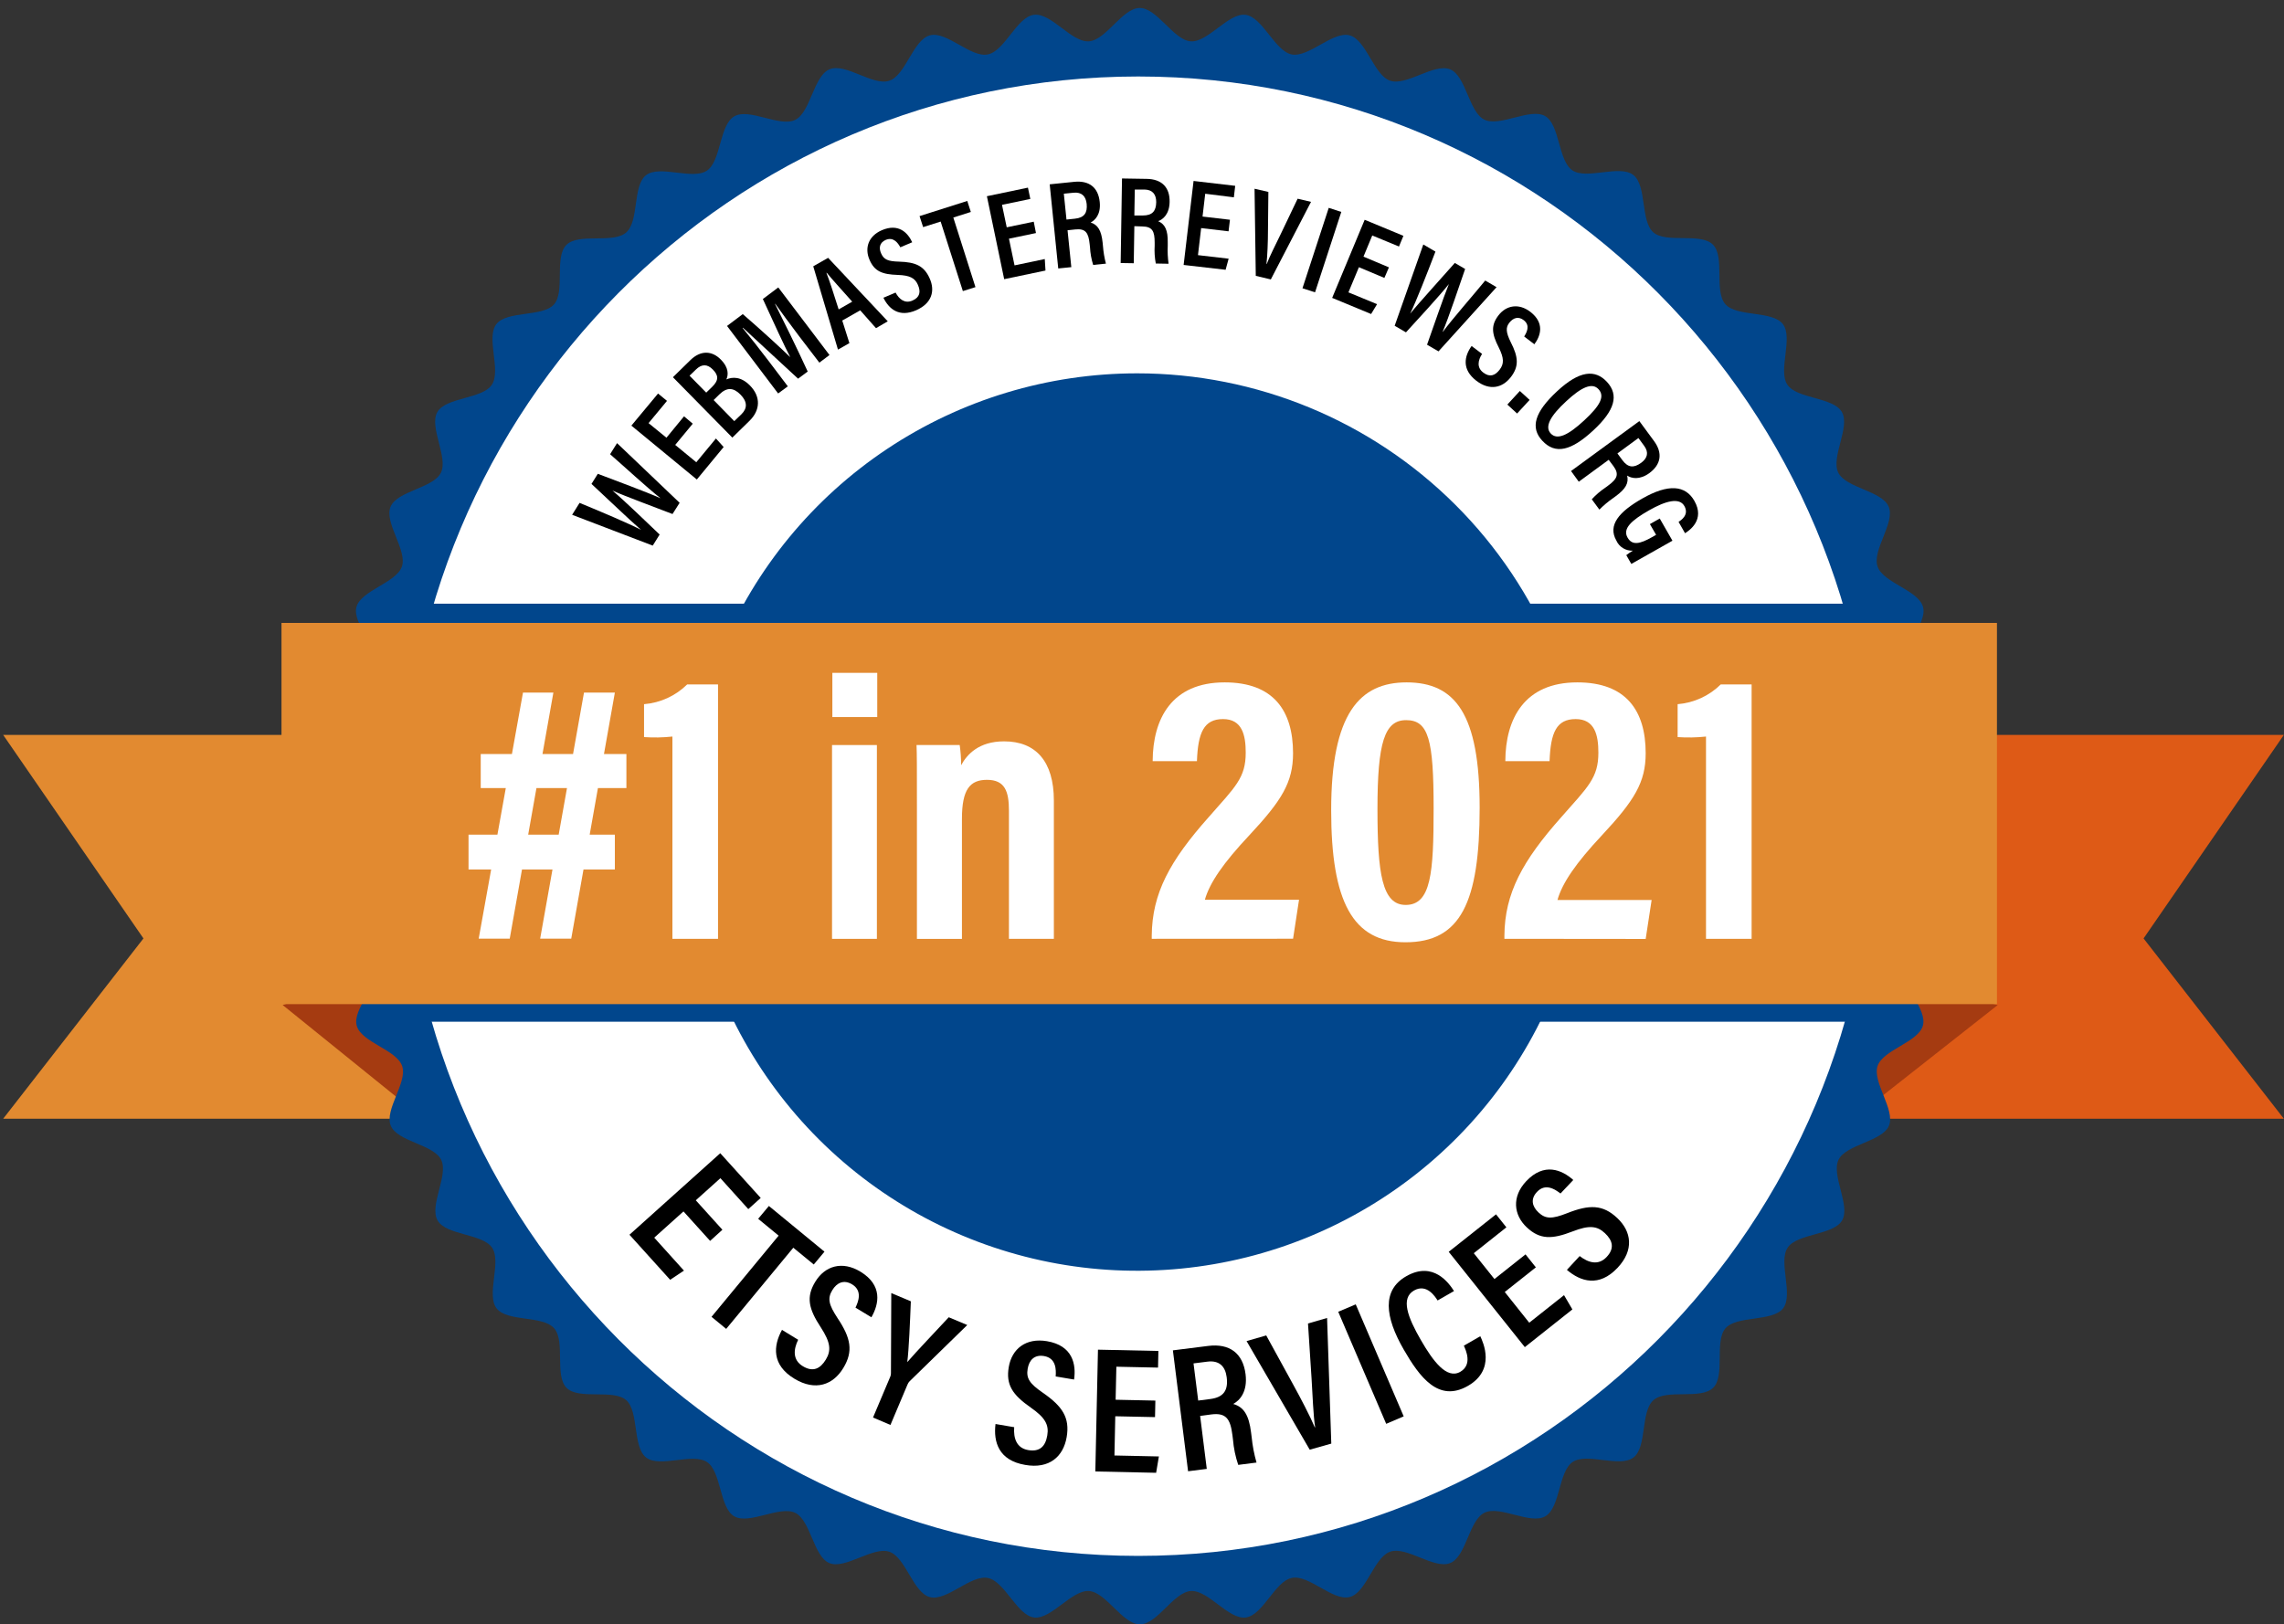 <svg width="97" height="69" viewBox="0 0 97 69" fill="none" xmlns="http://www.w3.org/2000/svg">
<rect x="0" y="0" width="97" height="69" fill="#333333" stroke="none"/>
<g clip-path="url(#clip0_31_509)">
<path d="M72.625 47.523H96.994L91.036 39.864L96.994 31.219H72.625V47.523Z" fill="url(#paint0_linear_31_509)"/>
<path d="M24.504 47.523H0.135L6.092 39.864L0.135 31.219H24.504V47.523Z" fill="url(#paint1_linear_31_509)"/>
<path d="M84.843 42.692L78.34 47.812L77.542 40.985L84.843 42.692Z" fill="#A53B11"/>
<path d="M12.004 42.692L18.622 48.04L19.591 40.19L12.004 42.692Z" fill="#A53B11"/>
<path d="M82.831 34.672C82.831 35.411 81.464 36.104 81.411 36.831C81.358 37.558 82.626 38.431 82.54 39.155C82.453 39.879 80.993 40.394 80.852 41.111C80.71 41.828 81.856 42.855 81.666 43.562C81.476 44.27 79.971 44.594 79.74 45.28C79.509 45.967 80.499 47.139 80.224 47.815C79.95 48.491 78.401 48.609 78.082 49.265C77.763 49.921 78.597 51.207 78.234 51.84C77.871 52.474 76.329 52.389 75.921 52.999C75.512 53.61 76.176 54.992 75.728 55.575C75.279 56.158 73.769 55.87 73.283 56.422C72.797 56.973 73.283 58.431 72.758 58.95C72.232 59.47 70.783 58.99 70.224 59.475C69.665 59.96 69.958 61.464 69.373 61.913C68.788 62.361 67.398 61.694 66.79 62.103C66.183 62.512 66.268 64.043 65.628 64.411C64.989 64.779 63.706 63.938 63.045 64.259C62.385 64.581 62.274 66.114 61.592 66.396C60.91 66.677 59.749 65.676 59.048 65.912C58.348 66.148 58.04 67.648 57.326 67.839C56.612 68.03 55.594 66.883 54.868 67.027C54.142 67.171 53.642 68.615 52.907 68.71C52.171 68.806 51.317 67.538 50.578 67.585C49.838 67.632 49.156 69 48.413 69C47.67 69 46.978 67.636 46.249 67.585C45.52 67.533 44.645 68.797 43.919 68.71C43.193 68.624 42.672 67.168 41.949 67.03C41.225 66.892 40.2 68.032 39.49 67.844C38.781 67.656 38.464 66.152 37.768 65.917C37.072 65.682 35.904 66.674 35.226 66.4C34.549 66.126 34.43 64.582 33.771 64.264C33.111 63.946 31.823 64.776 31.188 64.415C30.553 64.055 30.64 62.517 30.027 62.108C29.415 61.699 28.03 62.364 27.445 61.917C26.86 61.47 27.141 59.963 26.596 59.478C26.05 58.993 24.581 59.478 24.062 58.955C23.542 58.432 24.021 56.986 23.535 56.426C23.048 55.867 21.54 56.163 21.09 55.578C20.64 54.993 21.309 53.608 20.899 53.002C20.488 52.396 18.954 52.483 18.585 51.845C18.216 51.207 19.059 49.928 18.737 49.269C18.415 48.61 16.877 48.5 16.596 47.819C16.315 47.139 17.316 45.982 17.079 45.285C16.842 44.588 15.338 44.279 15.149 43.567C14.959 42.855 16.106 41.84 15.961 41.117C15.817 40.394 14.365 39.887 14.263 39.155C14.161 38.423 15.44 37.569 15.392 36.831C15.343 36.093 13.973 35.411 13.973 34.672C13.973 33.932 15.34 33.242 15.392 32.513C15.443 31.784 14.176 30.915 14.263 30.19C14.349 29.466 15.809 28.95 15.952 28.233C16.095 27.516 14.948 26.489 15.138 25.785C15.328 25.08 16.833 24.757 17.069 24.065C17.304 23.373 16.309 22.206 16.586 21.529C16.862 20.852 18.409 20.736 18.726 20.079C19.044 19.421 18.211 18.137 18.574 17.503C18.937 16.87 20.478 16.955 20.887 16.346C21.295 15.737 20.631 14.354 21.079 13.77C21.528 13.187 23.05 13.475 23.53 12.929C24.01 12.384 23.53 10.922 24.056 10.402C24.581 9.883 26.03 10.363 26.591 9.878C27.152 9.393 26.857 7.887 27.44 7.44C28.024 6.993 29.415 7.659 30.023 7.248C30.631 6.837 30.546 5.31 31.185 4.942C31.825 4.574 33.107 5.413 33.768 5.094C34.429 4.774 34.546 3.233 35.228 2.945C35.91 2.657 37.069 3.665 37.769 3.429C38.47 3.192 38.778 1.691 39.492 1.501C40.206 1.312 41.222 2.457 41.949 2.313C42.675 2.17 43.176 0.724 43.91 0.629C44.644 0.533 45.5 1.803 46.24 1.756C46.98 1.709 47.662 0.339 48.404 0.339C49.145 0.339 49.839 1.703 50.568 1.756C51.298 1.809 52.173 0.535 52.899 0.63C53.625 0.726 54.142 2.173 54.86 2.313C55.579 2.454 56.61 1.312 57.318 1.501C58.026 1.691 58.345 3.194 59.041 3.429C59.737 3.663 60.905 2.671 61.584 2.945C62.263 3.219 62.379 4.756 63.036 5.081C63.694 5.407 64.986 4.568 65.619 4.93C66.252 5.292 66.169 6.83 66.78 7.237C67.39 7.645 68.777 6.981 69.362 7.43C69.947 7.878 69.666 9.383 70.213 9.867C70.76 10.352 72.226 9.867 72.747 10.392C73.268 10.916 72.787 12.361 73.273 12.919C73.759 13.476 75.267 13.184 75.717 13.767C76.167 14.351 75.5 15.737 75.909 16.343C76.317 16.949 77.853 16.864 78.222 17.5C78.591 18.137 77.748 19.417 78.07 20.076C78.392 20.735 79.928 20.846 80.212 21.526C80.496 22.206 79.497 23.368 79.74 24.067C79.983 24.765 81.479 25.071 81.671 25.785C81.862 26.498 80.712 27.51 80.856 28.234C81.001 28.959 82.448 29.459 82.544 30.19C82.64 30.922 81.368 31.777 81.415 32.514C81.463 33.252 82.831 33.932 82.831 34.672Z" fill="#01468C"/>
<path d="M79.571 34.671C79.571 52.026 65.595 66.093 48.341 66.093C31.088 66.093 17.114 52.026 17.114 34.671C17.114 17.316 31.091 3.249 48.341 3.249C65.591 3.249 79.571 17.322 79.571 34.671Z" fill="white"/>
<path d="M67.404 34.919C67.405 38.689 66.284 42.374 64.184 45.509C62.084 48.644 59.099 51.087 55.606 52.53C52.114 53.973 48.271 54.35 44.563 53.615C40.856 52.879 37.45 51.064 34.777 48.398C32.104 45.732 30.283 42.336 29.546 38.638C28.808 34.941 29.187 31.108 30.634 27.625C32.081 24.142 34.531 21.165 37.674 19.071C40.817 16.977 44.513 15.859 48.293 15.859C53.362 15.859 58.223 17.867 61.807 21.442C65.391 25.016 67.404 29.864 67.404 34.919Z" fill="#01468C"/>
<path d="M79.888 25.644H16.924V43.402H79.888V25.644Z" fill="#01468C"/>
<path d="M84.809 26.461H11.955V42.655H84.809V26.461Z" fill="url(#paint2_linear_31_509)"/>
<path d="M30.158 52.712L29.027 51.46L27.785 52.575L29.047 53.975L28.461 54.365L26.733 52.451L30.589 48.988L32.307 50.888L31.78 51.362L30.595 50.048L29.55 50.988L30.68 52.239L30.158 52.712Z" fill="black"/>
<path d="M33.068 52.489L32.199 51.774L32.654 51.229L35.015 53.17L34.56 53.715L33.691 53.002L30.841 56.45L30.218 55.938L33.068 52.489Z" fill="black"/>
<path d="M33.897 56.912C33.694 57.33 33.66 57.771 34.093 58.034C34.526 58.298 34.836 58.145 35.073 57.754C35.31 57.363 35.27 57.021 34.862 56.39C34.338 55.593 34.228 55.098 34.625 54.447C35.037 53.772 35.766 53.55 36.541 54.019C37.49 54.594 37.334 55.392 37.008 55.957L36.332 55.547C36.454 55.293 36.636 54.833 36.191 54.56C35.839 54.346 35.542 54.486 35.348 54.804C35.132 55.159 35.196 55.421 35.57 55.992C36.135 56.837 36.248 57.399 35.814 58.113C35.382 58.827 34.634 59.107 33.739 58.568C32.764 57.977 32.841 57.166 33.211 56.492L33.897 56.912Z" fill="black"/>
<path d="M37.077 60.215L37.809 58.481C37.831 58.434 37.84 58.382 37.838 58.33L37.852 54.929L38.683 55.279C38.647 56.167 38.602 57.312 38.531 57.863C38.934 57.392 39.721 56.577 40.293 55.956L41.079 56.286L38.631 58.675C38.592 58.714 38.562 58.761 38.542 58.812L37.817 60.531L37.077 60.215Z" fill="black"/>
<path d="M42.279 60.491L43.072 60.626C43.037 61.091 43.169 61.514 43.669 61.599C44.169 61.684 44.4 61.429 44.477 60.978C44.555 60.526 44.389 60.22 43.778 59.794C42.998 59.248 42.715 58.826 42.841 58.073C42.973 57.296 43.57 56.822 44.464 56.973C45.559 57.158 45.709 57.958 45.615 58.602L44.834 58.47C44.854 58.189 44.861 57.693 44.339 57.604C43.932 57.536 43.707 57.773 43.645 58.142C43.575 58.551 43.725 58.773 44.29 59.164C45.127 59.743 45.44 60.225 45.301 61.046C45.161 61.867 44.571 62.41 43.538 62.228C42.413 62.037 42.185 61.255 42.279 60.491Z" fill="black"/>
<path d="M49.053 60.198L47.365 60.162L47.33 61.828L49.217 61.869L49.1 62.563L46.518 62.507L46.63 57.333L49.196 57.388L49.181 58.095L47.411 58.057L47.38 59.46L49.068 59.496L49.053 60.198Z" fill="black"/>
<path d="M50.969 60.148L51.251 62.398L50.457 62.498L49.812 57.362L51.309 57.174C52.22 57.06 52.786 57.484 52.898 58.374C52.992 59.131 52.643 59.496 52.372 59.639C52.821 59.766 53.041 60.11 53.132 60.851L53.158 61.055C53.194 61.418 53.263 61.778 53.364 62.128L52.587 62.227C52.468 61.877 52.393 61.513 52.363 61.145L52.34 60.962C52.252 60.26 52.062 60.007 51.443 60.084L50.969 60.148ZM50.887 59.495L51.395 59.43C51.976 59.357 52.166 59.051 52.097 58.505C52.038 58.039 51.78 57.778 51.276 57.842L50.688 57.916L50.887 59.495Z" fill="black"/>
<path d="M55.623 61.582L52.941 56.968L53.776 56.728L54.901 58.78C55.248 59.41 55.63 60.143 55.839 60.632H55.854C55.775 60.136 55.746 59.278 55.702 58.568L55.55 56.221L56.36 55.987L56.539 61.323L55.623 61.582Z" fill="black"/>
<path d="M57.577 55.408L59.614 60.166L58.871 60.483L56.834 55.723L57.577 55.408Z" fill="black"/>
<path d="M62.867 56.762C62.984 57.012 63.536 58.185 62.342 58.871C61.092 59.589 60.289 58.494 59.618 57.332C58.808 55.93 58.691 54.806 59.72 54.215C60.876 53.552 61.543 54.518 61.751 54.843L61.054 55.243C60.955 55.091 60.598 54.509 60.052 54.82C59.477 55.15 59.783 55.955 60.346 56.929C60.855 57.808 61.436 58.605 62.017 58.274C62.538 57.971 62.26 57.365 62.169 57.164L62.867 56.762Z" fill="black"/>
<path d="M65.227 53.836L63.906 54.883L64.946 56.188L66.423 55.017L66.778 55.623L64.758 57.225L61.526 53.176L63.535 51.584L63.975 52.136L62.591 53.235L63.468 54.333L64.788 53.285L65.227 53.836Z" fill="black"/>
<path d="M67.088 53.357C67.457 53.643 67.882 53.767 68.23 53.399C68.578 53.031 68.493 52.697 68.16 52.384C67.827 52.07 67.483 52.04 66.793 52.308C65.903 52.654 65.394 52.657 64.838 52.134C64.282 51.611 64.195 50.836 64.818 50.176C65.577 49.371 66.329 49.689 66.816 50.125L66.273 50.699C66.048 50.526 65.638 50.245 65.275 50.631C64.991 50.934 65.067 51.249 65.339 51.504C65.643 51.788 65.912 51.787 66.554 51.536C67.502 51.16 68.073 51.167 68.681 51.739C69.289 52.31 69.41 53.102 68.692 53.86C67.909 54.688 67.13 54.444 66.545 53.943L67.088 53.357Z" fill="black"/>
<path d="M19.898 35.456H26.113V36.934H19.898V35.456ZM22.211 29.42H23.502L21.648 39.874H20.33L22.211 29.42ZM20.416 32.031H26.603V33.477H20.416V32.031ZM24.802 29.42H26.113L24.26 39.874H22.94L24.802 29.42Z" fill="white"/>
<path d="M28.557 39.882V31.288C28.157 31.331 27.754 31.339 27.352 31.311V29.913C28.043 29.857 28.692 29.56 29.185 29.073H30.494V39.882H28.557Z" fill="white"/>
<path d="M72.453 39.882V31.288C72.053 31.331 71.65 31.339 71.248 31.311V29.913C71.939 29.857 72.588 29.56 73.08 29.073H74.39V39.882H72.453Z" fill="white"/>
<path d="M35.336 31.649H37.241V39.882H35.336V31.649ZM35.35 28.582H37.256V30.46H35.35V28.582Z" fill="white"/>
<path d="M38.941 34.21C38.941 32.518 38.941 32.08 38.925 31.648H40.758C40.798 31.932 40.818 32.219 40.819 32.506C41.064 32.051 41.57 31.492 42.642 31.492C43.99 31.492 44.757 32.342 44.757 34.009V39.881H42.849V34.444C42.849 33.625 42.685 33.127 41.916 33.127C41.194 33.127 40.853 33.531 40.853 34.783V39.884H38.941V34.21Z" fill="white"/>
<path d="M48.914 39.88V39.745C48.929 37.945 49.686 36.563 51.33 34.714C52.464 33.421 52.905 33.047 52.905 31.973C52.905 31.224 52.753 30.546 51.942 30.546C51.131 30.546 50.878 31.115 50.833 32.332H48.953C48.961 30.529 49.763 28.987 52.012 28.987C54.081 28.987 54.915 30.185 54.915 31.997C54.915 33.232 54.438 34.002 53.057 35.482C51.96 36.65 51.372 37.5 51.17 38.221H55.169L54.916 39.877L48.914 39.88Z" fill="white"/>
<path d="M62.84 34.312C62.84 38.339 62.029 40.03 59.686 40.027C57.447 40.027 56.534 38.292 56.534 34.421C56.534 30.299 57.749 28.987 59.738 28.987C61.798 28.99 62.84 30.314 62.84 34.312ZM58.5 34.368C58.5 37.108 58.696 38.441 59.699 38.441C60.779 38.441 60.885 37.077 60.885 34.34C60.885 31.428 60.674 30.591 59.718 30.591C58.804 30.591 58.5 31.529 58.5 34.368Z" fill="white"/>
<path d="M63.891 39.88V39.745C63.904 37.945 64.662 36.563 66.305 34.714C67.441 33.421 67.882 33.047 67.882 31.973C67.882 31.224 67.73 30.546 66.917 30.546C66.104 30.546 65.853 31.115 65.809 32.332H63.93C63.938 30.529 64.74 28.987 66.988 28.987C69.058 28.987 69.891 30.185 69.891 31.997C69.891 33.232 69.414 34.002 68.033 35.482C66.937 36.653 66.349 37.503 66.145 38.23H70.144L69.891 39.886L63.891 39.88Z" fill="white"/>
<path d="M27.721 23.177L24.298 21.868L24.614 21.362C25.55 21.747 26.68 22.226 27.225 22.507C26.742 22.095 25.724 21.112 25.12 20.556L25.389 20.127C26.1 20.4 27.474 20.904 28.037 21.16V21.151C27.473 20.709 26.466 19.777 25.91 19.295L26.206 18.824L28.864 21.359L28.561 21.835C27.825 21.548 26.599 21.103 26.01 20.839C26.523 21.27 27.473 22.192 28.015 22.707L27.721 23.177Z" fill="black"/>
<path d="M29.421 17.998L28.676 18.9L29.571 19.636L30.405 18.627L30.733 18.989L29.594 20.369L26.814 18.08L27.947 16.717L28.327 17.029L27.544 17.974L28.304 18.594L29.05 17.685L29.421 17.998Z" fill="black"/>
<path d="M28.579 16.024L29.323 15.295C29.749 14.879 30.235 14.883 30.622 15.283C30.948 15.613 30.94 15.922 30.847 16.118C31.105 16.007 31.469 15.988 31.851 16.377C32.322 16.856 32.287 17.428 31.835 17.872L31.102 18.589L28.579 16.024ZM30.24 16.438C30.543 16.145 30.509 15.936 30.273 15.697C30.038 15.457 29.797 15.46 29.556 15.697L29.285 15.959L29.993 16.678L30.24 16.438ZM31.184 17.89L31.488 17.597C31.742 17.348 31.748 17.068 31.449 16.763C31.15 16.459 30.872 16.442 30.555 16.751L30.308 16.994L31.184 17.89Z" fill="black"/>
<path d="M33.947 14.293C33.566 13.787 33.157 13.233 32.925 12.905L32.916 12.913C33.22 13.519 33.809 14.708 34.303 15.783L33.893 16.086C33.109 15.36 32.062 14.396 31.552 13.922L31.538 13.933C31.807 14.255 32.282 14.857 32.656 15.351L33.458 16.411L33.046 16.714L30.877 13.846L31.545 13.343C32.352 14.039 33.197 14.817 33.563 15.175C33.346 14.769 32.822 13.631 32.398 12.702L33.053 12.21L35.228 15.081L34.798 15.405L33.947 14.293Z" fill="black"/>
<path d="M35.77 13.616L36.074 14.575L35.588 14.851L34.538 11.312L35.17 10.953L37.703 13.649L37.203 13.94L36.533 13.183L35.77 13.616ZM36.193 12.815C35.679 12.239 35.319 11.842 35.111 11.587L35.099 11.595C35.22 11.898 35.403 12.462 35.617 13.143L36.193 12.815Z" fill="black"/>
<path d="M38.035 12.429C38.187 12.713 38.428 12.908 38.75 12.769C39.072 12.629 39.11 12.393 38.984 12.102C38.858 11.811 38.645 11.697 38.129 11.679C37.465 11.657 37.14 11.528 36.927 11.034C36.714 10.54 36.874 10.031 37.451 9.779C38.159 9.476 38.55 9.881 38.741 10.291L38.237 10.505C38.141 10.334 37.956 10.051 37.618 10.19C37.357 10.304 37.314 10.528 37.421 10.764C37.536 11.028 37.708 11.101 38.18 11.114C38.887 11.134 39.244 11.294 39.482 11.825C39.721 12.355 39.577 12.885 38.91 13.179C38.183 13.494 37.753 13.126 37.518 12.648L38.035 12.429Z" fill="black"/>
<path d="M39.949 9.412L39.205 9.648L39.053 9.18L41.079 8.536L41.231 9.004L40.487 9.241L41.427 12.197L40.892 12.365L39.949 9.412Z" fill="black"/>
<path d="M43.997 9.9L42.85 10.139L43.087 11.273L44.371 11.004L44.401 11.492L42.647 11.859L41.913 8.335L43.656 7.971L43.757 8.451L42.554 8.701L42.755 9.656L43.902 9.417L43.997 9.9Z" fill="black"/>
<path d="M45.338 9.781L45.498 11.348L44.943 11.404L44.58 7.83L45.622 7.724C46.257 7.66 46.642 7.963 46.705 8.583C46.759 9.105 46.508 9.358 46.319 9.451C46.623 9.548 46.775 9.79 46.828 10.308L46.842 10.451C46.861 10.704 46.903 10.954 46.968 11.199L46.426 11.254C46.349 11.008 46.304 10.753 46.291 10.496L46.277 10.369C46.227 9.881 46.101 9.702 45.669 9.746L45.338 9.781ZM45.293 9.327L45.647 9.29C46.051 9.251 46.187 9.04 46.15 8.661C46.116 8.336 45.941 8.151 45.59 8.187L45.18 8.228L45.293 9.327Z" fill="black"/>
<path d="M48.175 9.608L48.15 11.182L47.594 11.173L47.651 7.581L48.7 7.598C49.336 7.608 49.684 7.955 49.673 8.576C49.664 9.102 49.388 9.323 49.187 9.395C49.483 9.525 49.602 9.784 49.593 10.304V10.446C49.581 10.699 49.594 10.953 49.629 11.204L49.086 11.194C49.038 10.945 49.023 10.69 49.038 10.437V10.308C49.038 9.817 48.941 9.625 48.507 9.619L48.175 9.608ZM48.175 9.154H48.533C48.938 9.154 49.098 8.969 49.104 8.587C49.104 8.26 48.952 8.057 48.604 8.051H48.194L48.175 9.154Z" fill="black"/>
<path d="M52.176 9.826L51.012 9.689L50.877 10.838L52.179 10.989L52.051 11.46L50.268 11.255L50.69 7.687L52.458 7.894L52.401 8.382L51.185 8.23L51.071 9.199L52.235 9.335L52.176 9.826Z" fill="black"/>
<path d="M53.332 11.718L53.28 8.017L53.867 8.153L53.85 9.778C53.85 10.276 53.826 10.852 53.786 11.217H53.797C53.918 10.89 54.192 10.361 54.405 9.915L55.109 8.441L55.678 8.575L53.971 11.87L53.332 11.718Z" fill="black"/>
<path d="M56.964 9.003L55.849 12.418L55.315 12.245L56.431 8.829L56.964 9.003Z" fill="black"/>
<path d="M58.794 11.806L57.712 11.351L57.267 12.419L58.483 12.921L58.23 13.339L56.576 12.654L57.957 9.336L59.602 10.018L59.414 10.472L58.279 10.003L57.906 10.902L58.987 11.357L58.794 11.806Z" fill="black"/>
<path d="M59.231 13.838L60.447 10.385L60.962 10.688C60.602 11.632 60.155 12.773 59.889 13.325C60.287 12.831 61.244 11.788 61.785 11.17L62.223 11.426C61.975 12.141 61.51 13.535 61.267 14.095H61.276C61.705 13.521 62.61 12.49 63.076 11.917L63.558 12.199L61.092 14.926L60.606 14.643C60.872 13.902 61.285 12.673 61.533 12.067C61.115 12.591 60.217 13.564 59.71 14.118L59.231 13.838Z" fill="black"/>
<path d="M62.943 15.034C62.768 15.306 62.71 15.608 62.989 15.823C63.266 16.038 63.491 15.959 63.686 15.708C63.88 15.456 63.88 15.218 63.649 14.756C63.346 14.165 63.317 13.814 63.642 13.393C63.967 12.972 64.5 12.866 64.997 13.25C65.605 13.723 65.434 14.261 65.164 14.624L64.731 14.294C64.834 14.127 65.003 13.828 64.713 13.602C64.486 13.426 64.271 13.499 64.105 13.703C63.939 13.908 63.953 14.115 64.163 14.54C64.485 15.168 64.517 15.564 64.163 16.02C63.809 16.476 63.27 16.612 62.695 16.171C62.071 15.687 62.189 15.132 62.498 14.697L62.943 15.034Z" fill="black"/>
<path d="M64.016 17.186L64.547 16.609L64.962 16.988L64.43 17.566L64.016 17.186Z" fill="black"/>
<path d="M67.668 18.281C66.725 19.154 66.055 19.317 65.502 18.723C64.981 18.164 65.172 17.511 66.127 16.622C67.081 15.733 67.746 15.686 68.243 16.219C68.768 16.784 68.577 17.439 67.668 18.281ZM66.523 17.039C65.853 17.658 65.586 18.119 65.858 18.413C66.13 18.707 66.593 18.494 67.281 17.857C67.969 17.219 68.164 16.834 67.889 16.534C67.614 16.234 67.156 16.452 66.523 17.039Z" fill="black"/>
<path d="M68.32 19.532L67.05 20.463L66.721 20.009L69.622 17.888L70.242 18.73C70.621 19.242 70.546 19.727 70.051 20.094C69.627 20.404 69.282 20.319 69.104 20.203C69.179 20.518 69.043 20.766 68.623 21.075L68.507 21.16C68.298 21.304 68.104 21.468 67.925 21.648L67.602 21.21C67.775 21.021 67.971 20.853 68.185 20.71L68.288 20.634C68.685 20.345 68.775 20.144 68.518 19.795L68.32 19.532ZM68.691 19.262L68.902 19.548C69.142 19.874 69.391 19.884 69.7 19.659C69.964 19.465 70.035 19.222 69.826 18.938L69.583 18.607L68.691 19.262Z" fill="black"/>
<path d="M69.281 23.955L69.067 23.582C69.156 23.514 69.248 23.45 69.344 23.392C69.198 23.399 69.054 23.362 68.929 23.286C68.805 23.21 68.706 23.099 68.647 22.966C68.268 22.307 68.765 21.736 69.745 21.178C70.865 20.539 71.58 20.616 71.957 21.273C72.423 22.085 71.744 22.534 71.563 22.651L71.288 22.17C71.404 22.092 71.744 21.867 71.534 21.496C71.325 21.125 70.751 21.27 70.035 21.678C69.289 22.104 68.899 22.455 69.123 22.839C69.318 23.178 69.64 23.114 70.167 22.814L70.334 22.719L70.07 22.264L70.488 22.026L71.028 22.969L69.281 23.955Z" fill="black"/>
</g>
<defs>
<linearGradient id="paint0_linear_31_509" x1="15088" y1="13955.5" x2="11191.8" y2="13703.3" gradientUnits="userSpaceOnUse">
<stop stop-color="#E28A30"/>
<stop offset="0.07" stop-color="#E1832C"/>
<stop offset="0.29" stop-color="#E07122"/>
<stop offset="0.43" stop-color="#DF691E"/>
<stop offset="0.7" stop-color="#DE5E18"/>
<stop offset="1" stop-color="#DE5A16"/>
</linearGradient>
<linearGradient id="paint1_linear_31_509" x1="0.135" y1="13913.9" x2="3908.97" y2="13913.9" gradientUnits="userSpaceOnUse">
<stop stop-color="#E28A30"/>
<stop offset="0.16" stop-color="#E17B28"/>
<stop offset="0.42" stop-color="#DF691E"/>
<stop offset="0.7" stop-color="#DE5E18"/>
<stop offset="1" stop-color="#DE5A16"/>
</linearGradient>
<linearGradient id="paint2_linear_31_509" x1="5680.74" y1="13301.8" x2="40618.7" y2="13301.8" gradientUnits="userSpaceOnUse">
<stop stop-color="#E28A30"/>
<stop offset="0.16" stop-color="#E17B28"/>
<stop offset="0.42" stop-color="#DF691E"/>
<stop offset="0.7" stop-color="#DE5E18"/>
<stop offset="1" stop-color="#DE5A16"/>
</linearGradient>
<clipPath id="clip0_31_509">
<rect width="96.86" height="68.66" fill="white" transform="translate(0.135 0.339)"/>
</clipPath>
</defs>
</svg>

